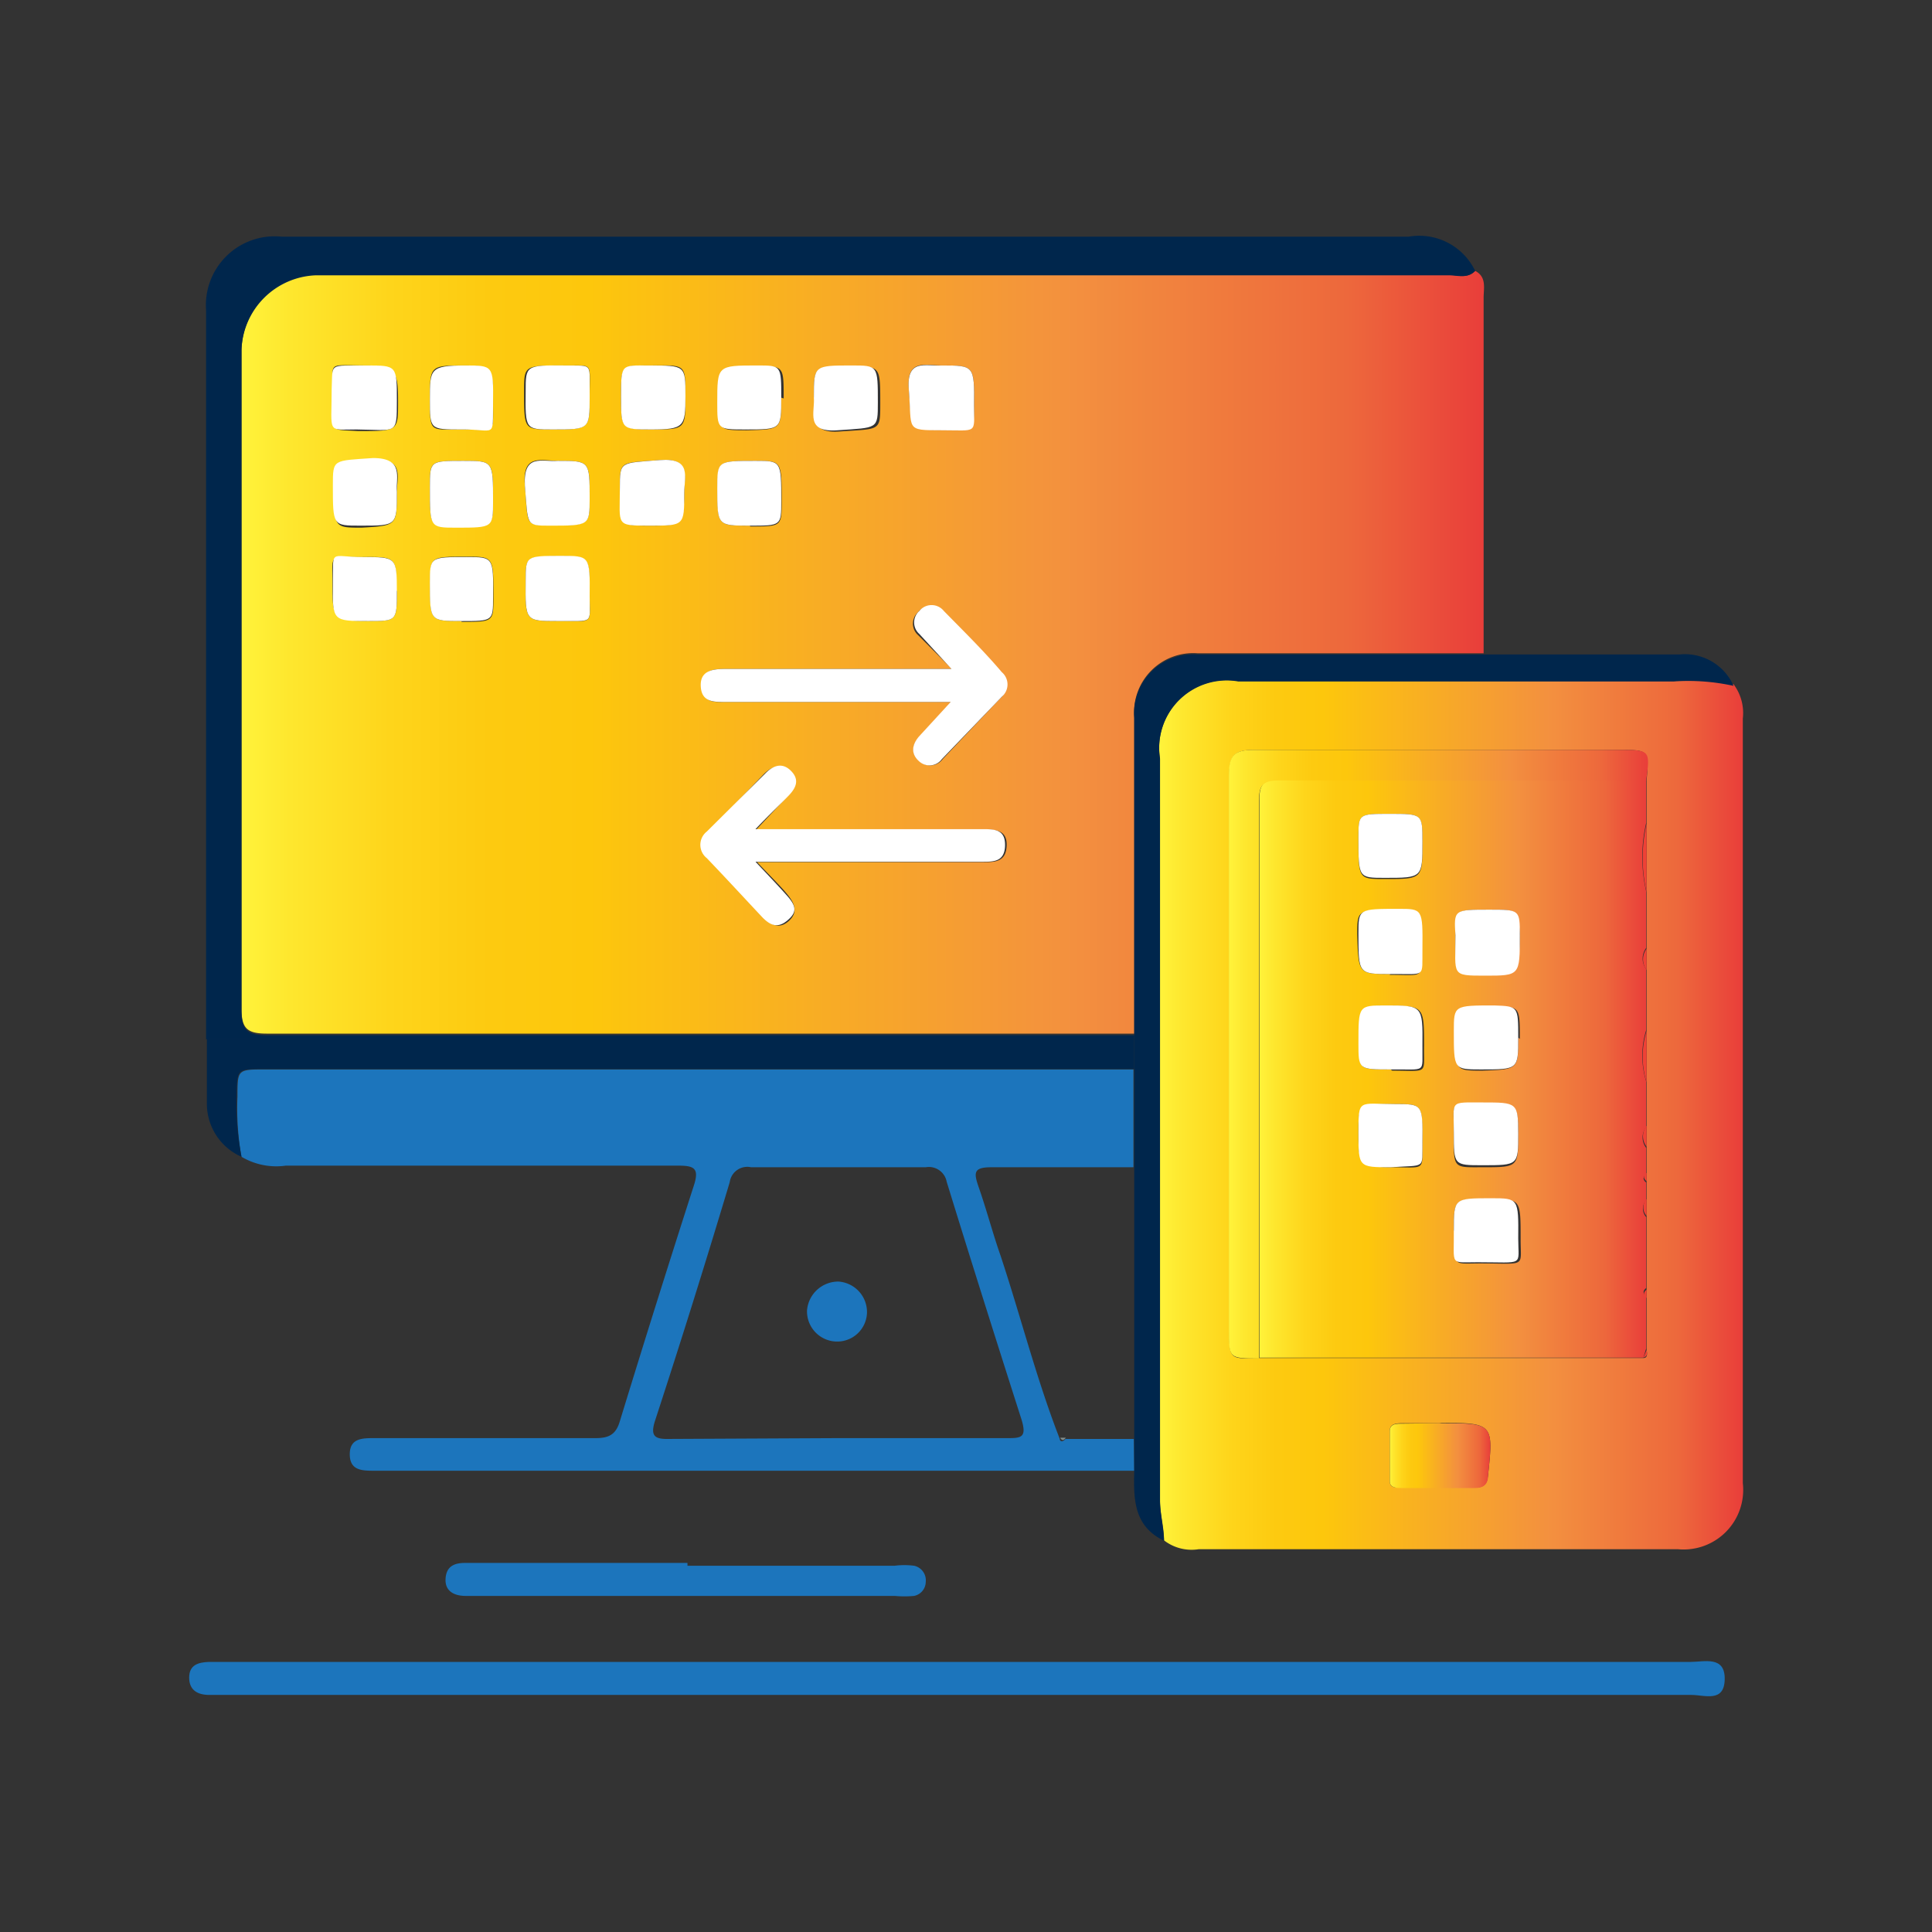 <svg id="Layer_1" data-name="Layer 1" xmlns="http://www.w3.org/2000/svg" xmlns:xlink="http://www.w3.org/1999/xlink" viewBox="0 0 48 48"><rect x="0" y="0" width="48" height="48" fill="#333333" stroke="none"/><defs><style>.cls-1{fill:url(#Orange_Yellow);}.cls-2{fill:url(#Orange_Yellow-2);}.cls-3{fill:#1c75bc;}.cls-4{fill:#00264c;}.cls-5{fill:#fff;}.cls-6{fill:url(#Orange_Yellow-3);}.cls-7{fill:url(#Orange_Yellow-4);}.cls-8{fill:url(#Orange_Yellow-5);}.cls-9{fill:#ef4136;}.cls-10{fill:#7f8d8e;}</style><linearGradient id="Orange_Yellow" x1="5.97" y1="16.22" x2="36.87" y2="16.22" gradientUnits="userSpaceOnUse"><stop offset="0" stop-color="#fff33b"/><stop offset="0.04" stop-color="#fee72e"/><stop offset="0.12" stop-color="#fed51b"/><stop offset="0.2" stop-color="#fdca10"/><stop offset="0.28" stop-color="#fdc70c"/><stop offset="0.67" stop-color="#f3903f"/><stop offset="0.89" stop-color="#ed683c"/><stop offset="1" stop-color="#e93e3a"/></linearGradient><linearGradient id="Orange_Yellow-2" x1="28.82" y1="27.7" x2="43.3" y2="27.7" xlink:href="#Orange_Yellow"/><linearGradient id="Orange_Yellow-3" x1="31.28" y1="26.56" x2="40.91" y2="26.56" xlink:href="#Orange_Yellow"/><linearGradient id="Orange_Yellow-4" x1="30.53" y1="26.18" x2="40.93" y2="26.18" xlink:href="#Orange_Yellow"/><linearGradient id="Orange_Yellow-5" x1="34.52" y1="36.16" x2="37.03" y2="36.16" xlink:href="#Orange_Yellow"/></defs><path class="cls-1" d="M36.65,6.73c.29.15.21.43.21.67,0,2.94,0,5.88,0,8.83l-.64,0H29.75a1.47,1.47,0,0,0-1.57,1.58v.59l0,7.28c-7.18,0-14.37,0-21.55,0-.49,0-.63-.13-.63-.62C6,19.63,6,14.16,6,8.69A1.92,1.92,0,0,1,7.85,6.82c9.38,0,18.76,0,28.14,0C36.21,6.84,36.46,6.93,36.65,6.73Zm-13,9.89H18.05c-.3,0-.61,0-.6.43s.31.39.59.39h5.6l-.79.86c-.19.2-.23.42,0,.61a.38.38,0,0,0,.57-.05l1.44-1.52a.4.4,0,0,0,0-.61c-.48-.51-1-1-1.44-1.52a.39.39,0,0,0-.61,0,.38.38,0,0,0,0,.57Zm-4.87,4c.33-.35.56-.59.78-.84s.27-.41.05-.61-.45-.13-.65.08L17.6,20.67a.42.42,0,0,0,0,.66c.46.5.93,1,1.39,1.48.19.19.39.27.61.07s.15-.41,0-.61-.47-.51-.79-.85h5.62c.28,0,.56,0,.58-.4s-.27-.41-.56-.41H18.77Zm-.14-7.54c.78,0,.78,0,.78-.63,0-1,0-1-.64-1-.95,0-.95,0-.95.68C17.82,13.06,17.82,13.06,18.63,13.06Zm-7.17,2.37c.79,0,.79,0,.79-.62,0-1,0-1-.66-1-.91,0-.91,0-.91.65C10.68,15.43,10.68,15.43,11.46,15.43Zm8-5.55c0-.8,0-.8-.61-.8-1,0-1,0-1,.92,0,.67,0,.67.7.67C19.41,10.67,19.41,10.67,19.41,9.88Zm.81,0c0,.38-.21.88.59.82,1-.07,1,0,1-.69,0-.92,0-.92-.65-.92C20.22,9.08,20.22,9.08,20.22,9.87ZM9.11,9.08c-1,0-.84-.12-.84.63,0,1.08-.13.95.62,1,1,0,1,0,1-.72S9.86,9.08,9.11,9.08Zm7.07,1.59c.85,0,.85,0,.85-.83s0-.76-.91-.76c-.69,0-.69,0-.69.77S15.43,10.67,16.18,10.67ZM23.4,9.08c-.4,0-.89-.18-.82.6.08,1,0,1,.81,1s.81.1.81-.61C24.21,9.08,24.2,9.08,23.4,9.08Zm-9.55,6.35c.92,0,.8.1.8-.61,0-1,0-1-.7-1-.89,0-.89,0-.89.62C13.05,15.43,13.05,15.43,13.85,15.43Zm-4-.75c0-.84,0-.85-.85-.84s-.74-.11-.74.68,0,.91.88.91C9.86,15.43,9.86,15.43,9.86,14.68ZM17,12.25c0-.4.17-.88-.6-.82-1,.08-1,0-1,.7,0,.93,0,.93.74.93S17,13.06,17,12.25ZM14.65,9.86c0-.89.11-.77-.63-.78-1,0-1,0-1,.64,0,.95,0,.95.67.95C14.65,10.67,14.65,10.67,14.65,9.86Zm-.79,1.59c-.4,0-.89-.19-.82.6.08,1,0,1,.61,1,1,0,1,0,1-.68C14.65,11.45,14.65,11.45,13.86,11.45Zm-4,.77c0-.35.19-.84-.56-.79-1,.07-1,0-1,.68,0,1,0,1,.68,1C9.86,13.06,9.86,13.06,9.86,12.22Zm1.59-1.55c.88,0,.8.13.8-.67s0-.92-.69-.92c-.88,0-.88,0-.88.84S10.68,10.67,11.45,10.67Zm.06.78c-.83,0-.83,0-.83.64,0,1,0,1,.65,1,.92,0,.92,0,.92-.66C12.25,11.45,12.25,11.45,11.51,11.45Z"/><path class="cls-2" d="M43.07,17a1.19,1.19,0,0,1,.23.85q0,9.5,0,19a1.48,1.48,0,0,1-1.61,1.64H29.78a1.12,1.12,0,0,1-.86-.22c0-.33-.1-.66-.1-1q0-9.21,0-18.43a1.68,1.68,0,0,1,1.94-1.92H41.59A5.23,5.23,0,0,1,43.07,17ZM31.29,33.74h9.54c.1,0,.1-.1.08-.19V19.39c.06-.76.06-.76-.7-.76-3,0-6,0-9.05,0-.49,0-.62.14-.62.63,0,4.58,0,9.17,0,13.76C30.54,33.77,30.54,33.77,31.29,33.74Zm4.47,1.62h-.9c-.14,0-.33,0-.33.18,0,.42,0,.85,0,1.27,0,.17.18.15.3.15h1.81c.22,0,.31-.09.33-.31.14-1.27.12-1.3-1.15-1.3Z"/><path class="cls-3" d="M28.18,36.54H9.31c-.31,0-.62,0-.62-.41s.33-.4.63-.4c1.82,0,3.65,0,5.47,0,.33,0,.51-.08.61-.42q.9-2.94,1.84-5.86c.14-.43,0-.49-.39-.49-3.25,0-6.5,0-9.75,0A1.69,1.69,0,0,1,6,28.74a6.75,6.75,0,0,1-.1-1.49c0-.68,0-.68.7-.68H28.16V29c-1.18,0-2.35,0-3.53,0-.44,0-.44.13-.32.48.2.57.35,1.15.55,1.72.5,1.51.89,3.06,1.47,4.55,0,.07.08.08.14,0l1.7,0Zm-7.41-.81H25c.36,0,.52,0,.38-.46-.64-2-1.25-3.93-1.86-5.91A.45.45,0,0,0,23,29c-1.44,0-2.89,0-4.34,0a.44.44,0,0,0-.53.37c-.6,2-1.21,3.95-1.85,5.91-.14.42,0,.48.37.47Z"/><path class="cls-4" d="M36.65,6.73c-.19.2-.44.11-.66.11-9.38,0-18.76,0-28.14,0A1.92,1.92,0,0,0,6,8.69C6,14.16,6,19.63,6,25.1c0,.49.14.62.63.62,7.18,0,14.37,0,21.55,0l0,.1H5.12V7.71A1.71,1.71,0,0,1,7,5.88H35A1.54,1.54,0,0,1,36.65,6.73Z"/><path class="cls-3" d="M23.75,42.11H5.2c-.28,0-.5-.11-.5-.43s.23-.38.49-.39H42c.34,0,.86-.16.85.43s-.5.39-.83.39Z"/><path class="cls-4" d="M28.18,25.81l0-.1,0-7.28v-.59a1.47,1.47,0,0,1,1.57-1.58h6.48l.64,0,4.86,0a1.32,1.32,0,0,1,1.34.78,5.23,5.23,0,0,0-1.48-.11H30.76a1.68,1.68,0,0,0-1.94,1.92q0,9.21,0,18.43c0,.34.09.67.1,1-.74-.36-.76-1-.74-1.73v-.82c0-2.25,0-4.49,0-6.74,0-.8,0-1.61,0-2.42Z"/><path class="cls-4" d="M28.18,25.81l0,.75H6.58c-.7,0-.69,0-.7.68A6.75,6.75,0,0,0,6,28.74a1.44,1.44,0,0,1-.86-1.35c0-.52,0-1.05,0-1.58Z"/><path class="cls-3" d="M17.08,38.9h5.15a1.94,1.94,0,0,1,.48,0,.37.37,0,0,1,.29.4.36.36,0,0,1-.29.35,2.52,2.52,0,0,1-.48,0H11.57c-.29,0-.52-.12-.5-.43s.22-.39.49-.39h5.52Z"/><path class="cls-5" d="M23.64,16.62l-.8-.87a.38.38,0,0,1,0-.57.39.39,0,0,1,.61,0c.49.5,1,1,1.44,1.52a.4.4,0,0,1,0,.61L23.4,18.86a.38.38,0,0,1-.57.05c-.21-.19-.17-.41,0-.61l.79-.86H18c-.28,0-.57,0-.59-.39s.3-.43.6-.43Z"/><path class="cls-5" d="M18.77,20.6h5.64c.29,0,.57,0,.56.41s-.3.4-.58.4H18.77c.32.34.56.59.79.85s.24.41,0,.61-.42.12-.61-.07c-.46-.49-.93-1-1.39-1.48a.42.42,0,0,1,0-.66L19,19.23c.2-.21.43-.3.65-.08s.13.42-.05.61S19.1,20.25,18.77,20.6Z"/><path class="cls-5" d="M18.63,13.06c-.81,0-.81,0-.81-.93,0-.68,0-.68.95-.68.64,0,.64,0,.64,1C19.41,13.06,19.41,13.06,18.63,13.06Z"/><path class="cls-5" d="M11.46,15.43c-.78,0-.78,0-.78-.94,0-.65,0-.65.91-.65.67,0,.67,0,.66,1C12.25,15.43,12.25,15.43,11.46,15.43Z"/><path class="cls-5" d="M19.41,9.88c0,.79,0,.79-.89.79-.7,0-.7,0-.7-.67,0-.92,0-.92,1-.92C19.41,9.08,19.41,9.08,19.41,9.88Z"/><path class="cls-5" d="M20.22,9.87c0-.79,0-.79.94-.79.65,0,.65,0,.65.92,0,.67,0,.62-1,.69C20,10.75,20.25,10.25,20.22,9.87Z"/><path class="cls-5" d="M9.11,9.08c.75,0,.75,0,.75.87s0,.73-1,.72c-.75,0-.62.12-.62-1C8.27,9,8.15,9.09,9.11,9.08Z"/><path class="cls-5" d="M16.18,10.67c-.75,0-.75,0-.75-.82s0-.77.69-.77c.91,0,.91,0,.91.76S17,10.67,16.18,10.67Z"/><path class="cls-5" d="M23.4,9.08c.8,0,.81,0,.8,1,0,.71.1.61-.81.61s-.73,0-.81-1C22.51,8.9,23,9.1,23.4,9.08Z"/><path class="cls-5" d="M13.85,15.43c-.8,0-.8,0-.79-1,0-.62,0-.62.89-.62.7,0,.71,0,.7,1C14.65,15.53,14.77,15.42,13.85,15.43Z"/><path class="cls-5" d="M9.86,14.68c0,.75,0,.75-.71.75-.88,0-.89,0-.88-.91s-.09-.68.74-.68S9.86,13.84,9.86,14.68Z"/><path class="cls-5" d="M17,12.25c0,.81,0,.81-.86.81s-.74,0-.74-.93c0-.68,0-.62,1-.7C17.2,11.37,17,11.85,17,12.25Z"/><path class="cls-5" d="M14.65,9.86c0,.81,0,.81-.92.81-.68,0-.68,0-.67-.95,0-.64,0-.65,1-.64C14.76,9.09,14.64,9,14.65,9.86Z"/><path class="cls-5" d="M13.86,11.45c.79,0,.79,0,.79.93,0,.68,0,.68-1,.68-.59,0-.53,0-.61-1C13,11.26,13.46,11.48,13.86,11.45Z"/><path class="cls-5" d="M9.86,12.22c0,.84,0,.84-.91.84-.68,0-.68,0-.68-1,0-.66,0-.61,1-.68C10.05,11.38,9.83,11.87,9.86,12.22Z"/><path class="cls-5" d="M11.45,10.67c-.77,0-.77,0-.77-.75s0-.84.88-.84c.69,0,.7,0,.69.92S12.33,10.66,11.45,10.67Z"/><path class="cls-5" d="M11.51,11.45c.74,0,.74,0,.74,1,0,.66,0,.66-.92.66-.65,0-.65,0-.65-1C10.68,11.45,10.68,11.45,11.51,11.45Z"/><path class="cls-6" d="M40.83,33.73H31.29q0-6.93,0-13.86c0-.36.08-.5.48-.5H40.9c0,.36,0,.72,0,1.07a3.8,3.8,0,0,0,0,1.71v1.4a.44.44,0,0,0,0,.53v1.51a2.15,2.15,0,0,0,0,1.28V28a.42.42,0,0,0,0,.52v.65q-.13.11,0,.21v.44a.31.31,0,0,0,0,.42V32q-.13.1,0,.21v1.29ZM34.52,20.22c-.77,0-.77,0-.77.62,0,1,0,1,.65,1,.94,0,.94,0,.94-.9C35.34,20.22,35.34,20.22,34.52,20.22Zm0,4c.89,0,.78.11.79-.62,0-1,0-1-.59-1-1,0-1,0-1,.62C33.75,24.2,33.75,24.2,34.55,24.2ZM37,22.6c-.84,0-.84,0-.84.61,0,1,0,1,.74,1s.86,0,.86-1C37.72,22.6,37.72,22.6,37,22.6Zm-2.41,4c.91,0,.78.11.79-.61,0-1,0-1-.91-1-.68,0-.68,0-.68.94C33.75,26.57,33.75,26.57,34.55,26.57Zm3.17-.79c0-.8,0-.8-.61-.8-1,0-1,0-1,.64,0,.95,0,.95.67.95C37.72,26.57,37.72,26.57,37.72,25.78Zm-1.6,4.79c0,.89-.11.79.62.79,1.15,0,1,.11,1-.59,0-1,0-1-.67-1C36.12,29.77,36.12,29.77,36.12,30.57ZM34.55,29c.89,0,.78.11.79-.63,0-.94,0-.94-.68-.94-.91,0-.91,0-.91.71S33.75,29,34.55,29Zm3.17-.78c0-.78,0-.79-.88-.78s-.71-.11-.72.75,0,.81.71.81C37.72,29,37.72,29,37.72,28.17Z"/><path class="cls-7" d="M40.9,19.39H31.76c-.4,0-.48.14-.48.5q0,6.93,0,13.86c-.75,0-.75,0-.75-.73,0-4.59,0-9.18,0-13.76,0-.49.13-.63.62-.63,3,0,6,0,9.05,0C41,18.63,41,18.63,40.9,19.39Z"/><path class="cls-8" d="M35.76,35.36h.06c1.27,0,1.29,0,1.15,1.3,0,.22-.11.31-.33.31H34.83c-.12,0-.29,0-.3-.15,0-.42,0-.85,0-1.27,0-.19.19-.18.33-.18Z"/><path class="cls-9" d="M40.91,22.17a3.8,3.8,0,0,1,0-1.71Z"/><path class="cls-9" d="M40.91,26.89a2.15,2.15,0,0,1,0-1.28Z"/><path class="cls-9" d="M40.91,24.1a.44.44,0,0,1,0-.53Z"/><path class="cls-9" d="M40.91,28.49a.42.42,0,0,1,0-.52Z"/><path class="cls-9" d="M40.91,30.21a.31.31,0,0,1,0-.42Z"/><path class="cls-9" d="M40.91,29.35q-.13-.11,0-.21Z"/><path class="cls-9" d="M40.83,33.73l.08-.19C40.93,33.63,40.93,33.7,40.83,33.73Z"/><path class="cls-9" d="M40.91,32.25q-.13-.11,0-.21Z"/><path class="cls-10" d="M26.34,35.72l.14,0C26.42,35.8,26.38,35.79,26.34,35.72Z"/><path class="cls-5" d="M34.52,20.22c.82,0,.82,0,.82.69,0,.9,0,.9-.94.9-.65,0-.65,0-.65-1C33.75,20.22,33.75,20.22,34.52,20.22Z"/><path class="cls-5" d="M34.55,24.2c-.8,0-.8,0-.8-1,0-.62,0-.62,1-.62.59,0,.6,0,.59,1C35.33,24.31,35.44,24.19,34.55,24.2Z"/><path class="cls-5" d="M37,22.6c.76,0,.76,0,.76.64,0,1,0,1-.86,1s-.74,0-.74-1C36.12,22.6,36.12,22.6,37,22.6Z"/><path class="cls-5" d="M34.55,26.57c-.8,0-.8,0-.8-.65,0-.94,0-.94.68-.94.91,0,.92,0,.91,1C35.33,26.68,35.46,26.56,34.55,26.57Z"/><path class="cls-5" d="M37.72,25.78c0,.79,0,.79-.93.79-.67,0-.67,0-.67-.95,0-.64,0-.64,1-.64C37.72,25,37.72,25,37.72,25.78Z"/><path class="cls-5" d="M36.12,30.57c0-.8,0-.8.93-.8.67,0,.68,0,.67,1,0,.7.17.59-1,.59C36,31.36,36.13,31.46,36.12,30.57Z"/><path class="cls-5" d="M34.55,29c-.8,0-.8,0-.8-.86s0-.71.91-.71c.68,0,.69,0,.68.94C35.33,29.06,35.44,28.94,34.55,29Z"/><path class="cls-5" d="M37.72,28.17c0,.78,0,.78-.89.78-.71,0-.71,0-.71-.81s-.13-.75.72-.75S37.72,27.39,37.72,28.17Z"/><path class="cls-3" d="M20.83,31.84a.76.76,0,0,1,.71.78.74.74,0,0,1-.77.71.75.75,0,0,1-.72-.77A.78.78,0,0,1,20.83,31.84Z"/></svg>